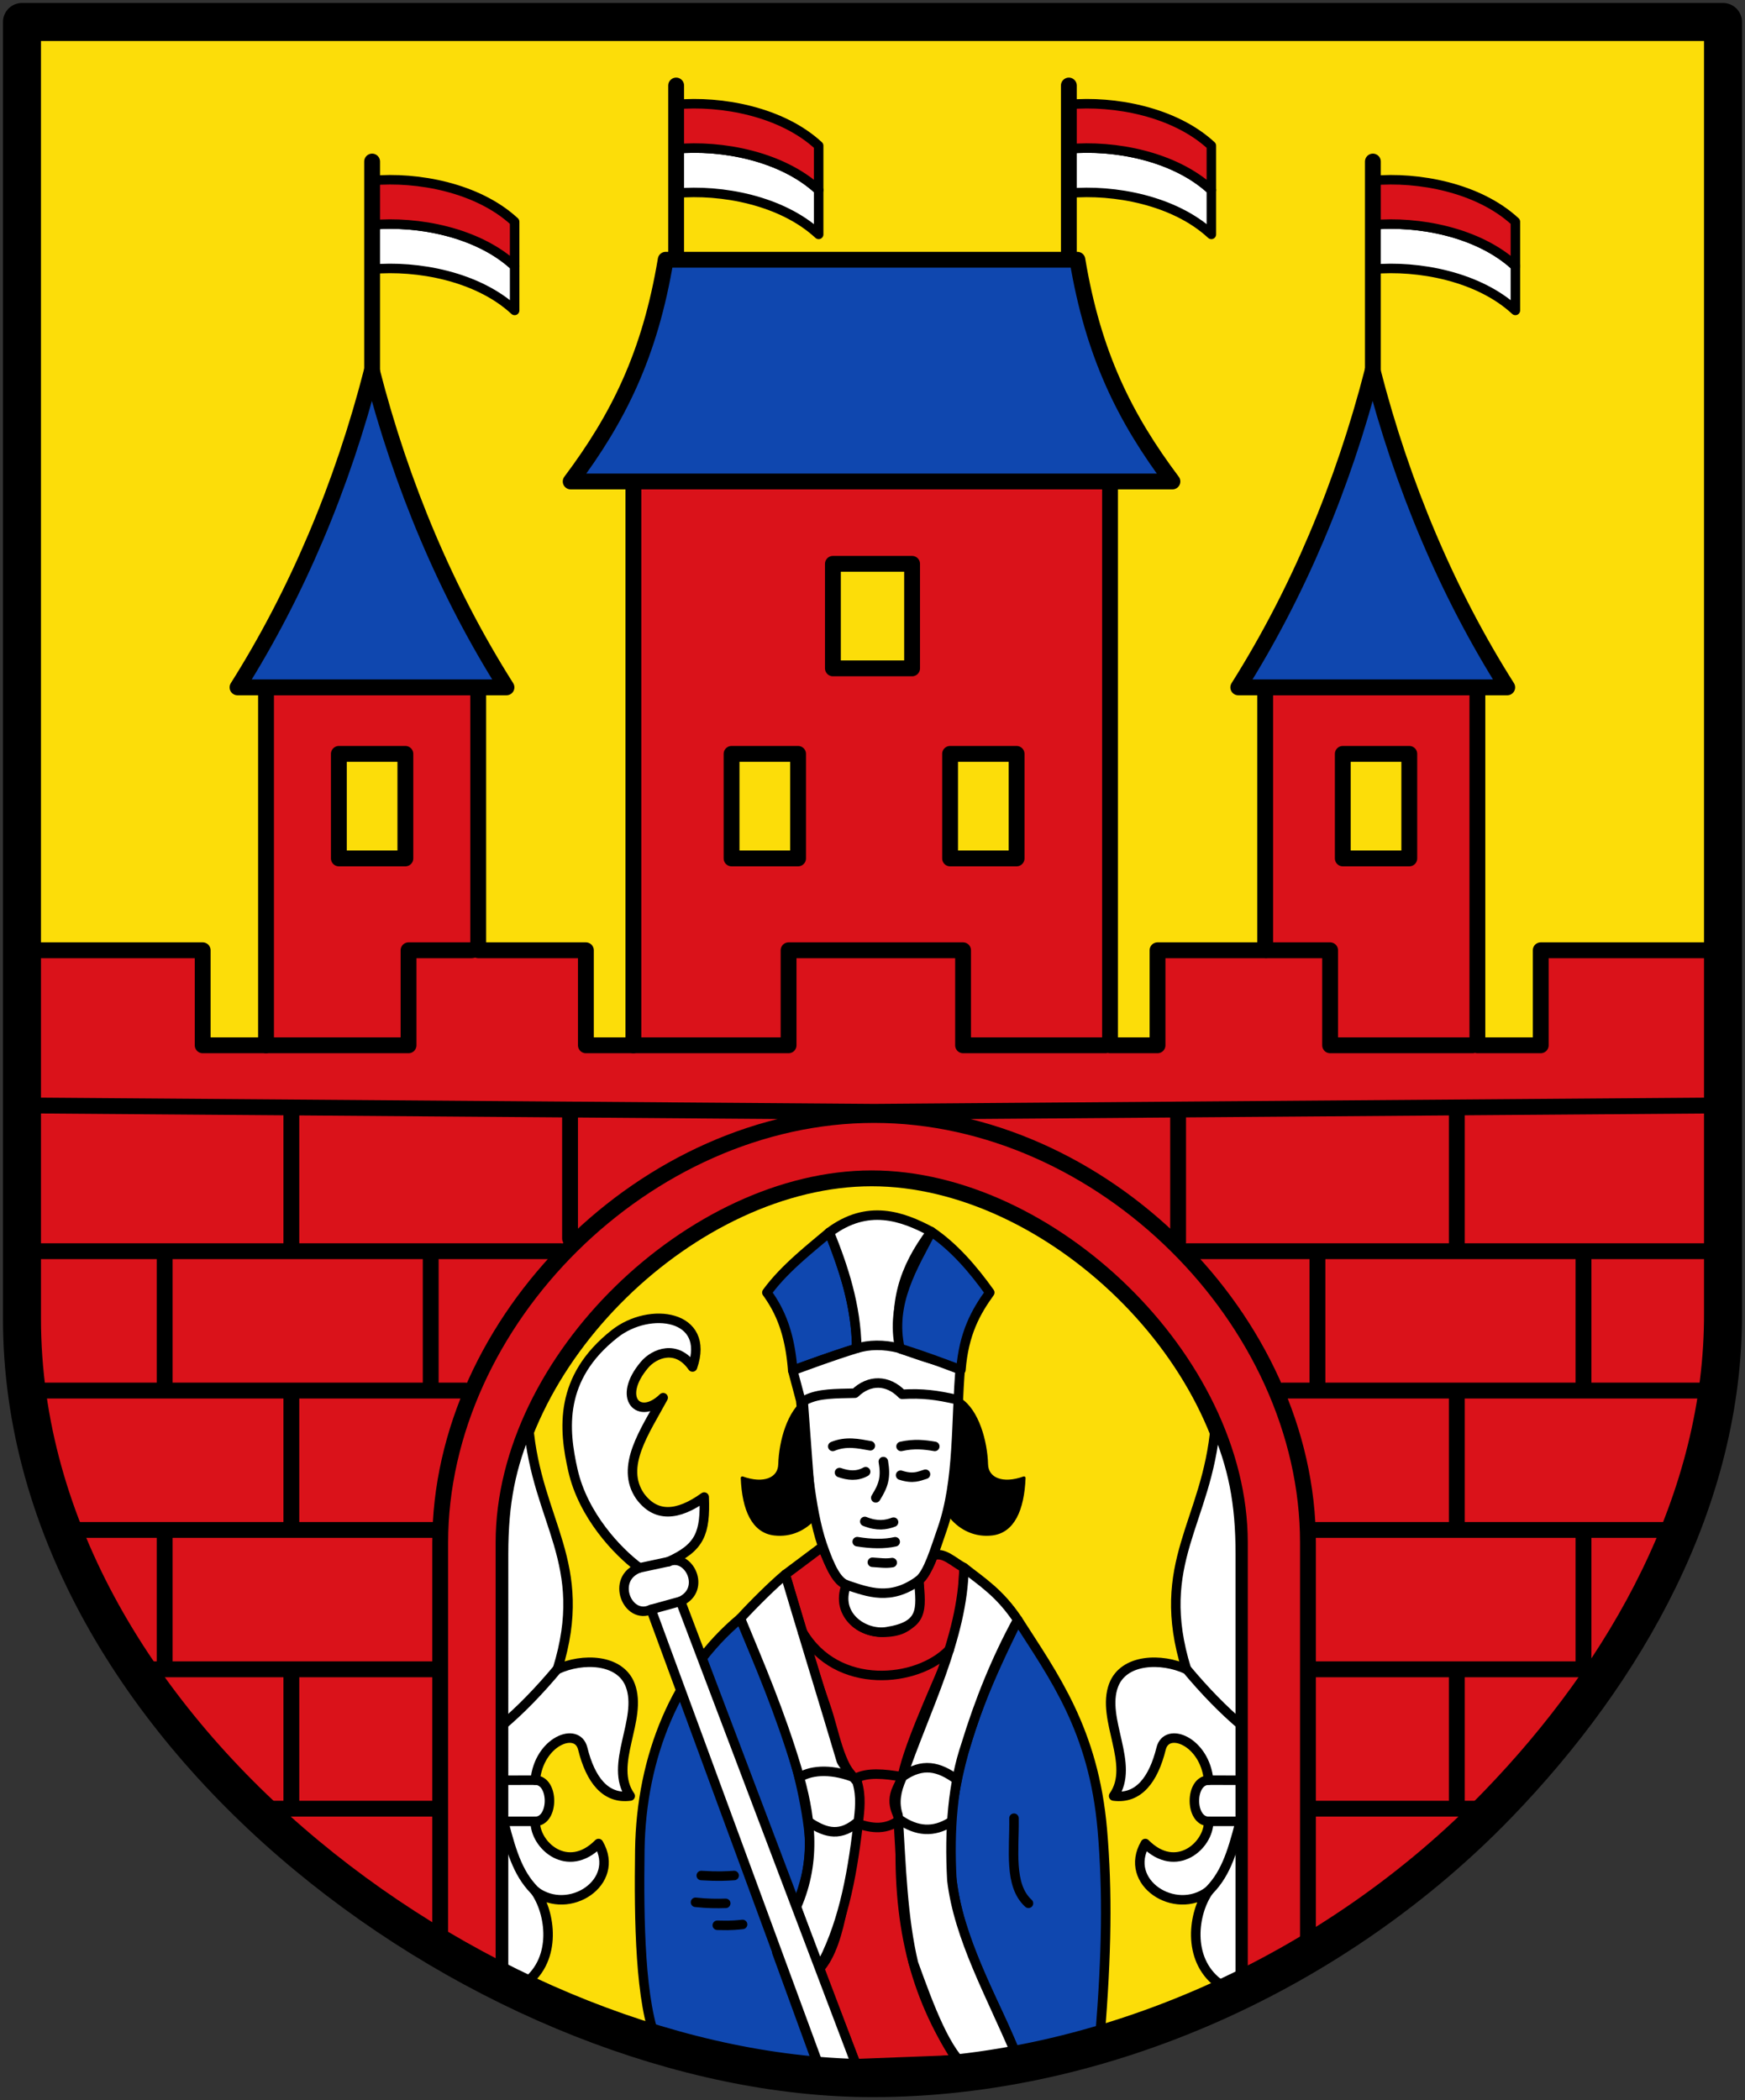 <svg xmlns="http://www.w3.org/2000/svg" width="551" height="663" xml:space="preserve"><rect width="100%" height="100%" fill="#333333" stroke="none"/><path style="fill:#fcdd09;fill-opacity:1;stroke:none;stroke-width:12;stroke-linecap:round;stroke-linejoin:round;stroke-miterlimit:4;stroke-dasharray:none;stroke-opacity:1" d="M2.941 24.942V434.31c0 132.067 150.031 239.749 268.559 239.749 73.06 0 146.472-33.75 197.364-86.349 40.853-42.223 71.484-96.593 71.195-155.4V24.942Z" transform="translate(3.999 -18)"/><path style="fill:#da121a;stroke:#000;stroke-width:5;stroke-linecap:round;stroke-linejoin:round;stroke-miterlimit:4;stroke-dasharray:none;stroke-opacity:1" d="M346.5 170v178h15v-30h34v-83h67v113h20v-30h55v117c0 95.473-63.937 158.45-150 210V505c0-57.578-60-115-116.25-115S155 447.422 155 505v140C68.937 593.45 5 530.473 5 435V318h55v30h20V235h67v83h34v30h15V170h75.25z" transform="translate(3.999 -18)"/><path style="fill:#0f47af;stroke:#000;stroke-width:3;stroke-linecap:round;stroke-linejoin:round;stroke-miterlimit:4;stroke-dasharray:none;stroke-opacity:1" d="M209.275 663.383c-5.625-12.964-5.95-39.226-5.646-61.352.407-29.599 11.568-56.317 31.754-73.112 8.057 19.637 18.15 40.228 21.52 65.98 2.207 16.872-6.198 28.584-9.988 39.502l12.713 34.913zM322.946 529.387c-8.438 17.17-17.064 35.71-20.325 57.212-5.43 35.796 10.182 55.607 19.572 79.419l26.724-5.27c2.122-25.447 2.44-45.657.753-65.116-2.731-31.506-15.359-48.463-26.724-66.245z" transform="translate(-1.601 -18)"/><path style="fill:#da121a;stroke:#000;stroke-width:3;stroke-linecap:round;stroke-linejoin:round;stroke-miterlimit:4;stroke-dasharray:none;stroke-opacity:1" d="m249.55 515.084 11.736-8.79c2.119 5.365 4.399 10.19 7.57 12.048-2.679 10.295 4.677 15.475 13.04 14.915 9.699-.65 10.45-7.906 9.81-16.291 1.586-2.109 3.22-3.977 4.467-7.79 3.268-1.526 6.536 2.061 9.805 3.737-.099 8.25-1.197 19.214-4.486 27.013-6.069 14.386-13.504 30.37-15.212 40.122-4.404 6.706-1.443 9.73-.18 13.603-1.544 31.801 4.336 53.92 17.65 74.625l-31.953 1.222-11.55-29.877c7.564-8.312 8.585-28.856 11.673-46.03-.608-2.239.709-4.05.3-13.076-5.726-5.112-7.074-15.779-9.928-23.914-4.785-13.64-8.568-27.643-12.743-41.517z" transform="translate(-1.601 -18)"/><path style="fill:#0f47af;stroke:#000;stroke-width:3;stroke-linecap:round;stroke-linejoin:round;stroke-miterlimit:4;stroke-dasharray:none;stroke-opacity:1" d="M263.476 407.059c4.23 11.143 8.462 22.286 8.657 36.601a421.967 421.967 0 0 0-20.215 6.992c-.896-11.473-3.73-18.442-8.17-24.599 5.237-7.18 12.606-13.01 19.728-18.994z" transform="translate(-1.601 -18)"/><path style="fill:#fff;stroke:#000;stroke-width:3;stroke-linecap:round;stroke-linejoin:round;stroke-miterlimit:4;stroke-dasharray:none;stroke-opacity:1" d="M263.476 407.059c4.326 10.708 8.502 23.113 8.657 36.601-8.534 2.641-15.709 5.386-20.215 6.992l2.524 9.478c1.674 16.205 2.776 33.87 6.775 45.544 2.522 7.36 4.743 11.59 7.639 12.668-3.772 9.707 5.628 15.901 12.687 14.809 11.76-1.82 10.983-7.072 10.162-16.185 2.968-2.206 5.145-9.816 7.335-16.03 5.462-15.5 4.298-34.278 5.84-51.721-8.618-1.463-14.636-4.05-18.82-5.334-2.429-14.034.655-25.139 9.61-37.043-9.246-4.953-20.148-8.82-32.194.22z" transform="translate(-1.601 -18)"/><path style="fill:#000;stroke:#000;stroke-width:1px;stroke-linecap:round;stroke-linejoin:round;stroke-opacity:1" d="M236 484.596c6.804 2.438 11.71.351 11.839-4.297.201-7.23 2.857-16.898 8.333-20.435l2.758 37.163c-3.13 3.675-7.658 5.839-12.879 5.214-6.564-.786-9.652-7.597-10.052-17.645z" transform="translate(-1.601 -18)"/><path style="fill:#fff;stroke:#000;stroke-width:3;stroke-linecap:round;stroke-linejoin:round;stroke-miterlimit:4;stroke-dasharray:none;stroke-opacity:1" d="M235.383 528.919c4.194-4.605 10.664-10.958 14.166-13.835 3.497 11.881 13.464 44.445 17.68 58.698.345 1.168 4.991 6.733 4.991 6.733 1.425 4.602.827 9.013.343 13.248-2.058 17.998-5.226 33-12.316 45.858l-7.19-19.58c6.541-14.923 4.474-29.31.188-43.579-5.498-18.3-11.721-32.628-17.862-47.543z" transform="translate(-1.601 -18)"/><path style="fill:#fff;stroke:#000;stroke-width:3;stroke-linecap:round;stroke-linejoin:round;stroke-miterlimit:4;stroke-dasharray:none;stroke-opacity:1" d="M262.016 675.142 207.173 526.11c-7.447 3.438-12.908-9.782-3.673-13.128-6.99-5.165-17.784-16.634-20.995-30.818-2.911-12.864-4.531-29.168 13.22-43.111 11.111-8.727 30.284-5.963 24.549 10.501-5.039-7.239-12.087-4.31-15.14-.715-8.953 10.546-1.72 17.833 5.867 10.402-5.79 10.738-13.723 21.714-7.288 31.093 4.916 6.685 11.777 6.372 20.241.285.428 11.347-1.305 15.946-11.272 20.394 6.325-2.792 12.123 8.662 3.81 12.527l56.31 148.611z" transform="translate(-1.601 -18)"/><path d="M324.93 484.596c-6.804 2.438-11.71.351-11.84-4.297-.2-7.23-2.856-16.898-8.333-20.435L302 497.027c3.13 3.675 7.659 5.839 12.88 5.214 6.564-.786 9.652-7.597 10.051-17.645z" style="fill:#000;stroke:#000;stroke-width:1px;stroke-linecap:round;stroke-linejoin:round;stroke-opacity:1" transform="translate(-1.601 -18)"/><path d="M295.67 406.838c-5.798 11.143-13.04 22.507-9.923 36.822 7.952 2.533 13.443 4.624 19.275 6.804.896-11.473 4.671-18.254 9.111-24.41-5.238-7.34-11.34-14.422-18.462-19.216z" style="fill:#0f47af;stroke:#000;stroke-width:3;stroke-linecap:round;stroke-linejoin:round;stroke-miterlimit:4;stroke-dasharray:none;stroke-opacity:1" transform="translate(-1.601 -18)"/><path style="fill:#fff;stroke:#000;stroke-width:3;stroke-linecap:round;stroke-linejoin:round;stroke-miterlimit:4;stroke-dasharray:none;stroke-opacity:1" d="M322.946 529.387c-6.756 12.365-12.093 25.583-16.34 39.453-4.114 12.143-5.34 26.595-4.437 42.75 2.122 18.143 12.373 36.285 20.024 54.428l-14.769 5.375c-7.098-5.347-12.252-19.44-17.389-33.611-3.376-14.188-3.896-30.66-4.876-46.766-1.3-3.844-.58-7.688 1.121-11.533 7.602-22.19 19.363-44.38 19.698-66.57 5.656 4.468 11.312 7.965 16.968 16.474z" transform="translate(-1.601 -18)"/><path style="fill:none;stroke:#000;stroke-width:3;stroke-linecap:round;stroke-linejoin:round;stroke-miterlimit:4;stroke-dasharray:none;stroke-opacity:1" d="M228.091 625.8c2.26.012 3.851.191 7.985-.265m-14.859-6.985c3.782.412 6.748.416 9.536.33m-7.719-8.782c5.474.335 7.824.15 10.38 0v0M321.776 592c.17 9.894-1.703 21.203 4.576 26.867m-54.508-39.481c3.757-1.91 8.848-1.424 14.634-.452 6.445-4.508 11.538-3.31 17.285.899m-46.91 13.26c4.585 2.993 9.29 5.15 15.067.497 3.739 1.172 8.764 2.748 13.807-1.095 5.333 3.64 10.586 4.157 16.112.674m-29.995-13.783c-6.865-2.844-13.567-2.87-17.832-.277m.995-45.844c10.896 18.496 36.202 16.017 46.295 5.594m-32.446-20.517c6.997 2.329 13.902 5.07 22.85-1.376m-14.643-5.766c2.088.123 4.176.45 6.264.11m-16.644-28.432c2.75.963 5.5 1.267 8.25-.266m11.037 1.097c4.015 1.295 5.765.326 7.86-.299m-13.307-3.992c.853 4.955.104 7.445-2.395 11.444v0m-5.856 13.84c4.476.73 8.518.807 11.99.032m-9.594-6.42c3.926 1.572 6.647 1.136 9.081.221m2.363-23.908c4.177-.943 7.456-.538 10.646 0m-32.204 0c4.287-1.748 8.052-.883 11.853-.201m-20.235-14.562c4.043-2.002 9.274-1.887 15.38-2.037 4.524-4.365 10.366-4.324 14.89.344 6.482-.373 10.893.216 17.374 1.693m-96.643 66.245 9.318-2.57m55.642-79.879c3.836-1.17 8.274-1.336 13.614 0M203.5 512.981l9.182-1.97" transform="translate(-1.601 -18)"/><path d="M162 644c9.997-7.659 7.832-22.162 3-29 10.547 8 27.17-2.712 20-15-9.773 9.848-20.135.536-20-7 6 0 6-13 0-13 1.198-12.325 13.255-17.053 15-10 2.451 9.906 7.205 16.053 15 15-6.977-9.943 4.098-24.245 0-35-3.198-8.393-15.143-8.641-23-5 10.467-33.765-6.544-46.277-9.131-77.012-5.495 13.015-7.869 24.131-7.869 40.697V645Z" style="fill:#fff;stroke:#000;stroke-width:3;stroke-linecap:round;stroke-linejoin:round;stroke-miterlimit:4;stroke-dasharray:none;stroke-opacity:1" transform="translate(3.999 -18)"/><path d="M165 593h-10c2.731 10.676 4.99 17.317 10.613 22.58M165 580l-10 .025m17.388-35.583c-6.268 7.547-12.131 13.477-17.69 18.185" style="fill:none;stroke:#000;stroke-width:3;stroke-linecap:round;stroke-linejoin:round;stroke-miterlimit:4;stroke-dasharray:none;stroke-opacity:1" transform="translate(3.999 -18)"/><path d="M103 256h21v33h-21z" style="fill:#fcdd09;stroke:#000;stroke-width:5;stroke-linecap:round;stroke-linejoin:round;stroke-miterlimit:4;stroke-dasharray:none;stroke-opacity:1" transform="translate(3.999 -18)"/><path d="M71 235c18.717-29.655 33.113-63.68 42.424-100 9.311 36.32 23.707 70.345 42.5 100z" style="fill:#0f47af;stroke:#000;stroke-width:5;stroke-linecap:round;stroke-linejoin:round;stroke-miterlimit:4;stroke-dasharray:none;stroke-opacity:1" transform="translate(3.999 -18)"/><path d="M112.5 89c14.292-1.29 33.368 2.229 45 13v14c-11.632-10.771-30.708-14.29-45-13" style="fill:#fff;stroke:#000;stroke-width:3;stroke-linecap:round;stroke-linejoin:round;stroke-miterlimit:4;stroke-dasharray:none;stroke-opacity:1" transform="translate(4.999 -18)"/><path style="fill:#da121a;stroke:#000;stroke-width:3;stroke-linecap:round;stroke-linejoin:round;stroke-miterlimit:4;stroke-dasharray:none;stroke-opacity:1" d="M112.5 75c14.292-1.29 33.368 2.229 45 13v14c-11.632-10.771-30.708-14.29-45-13" transform="translate(4.999 -18)"/><path style="fill:none;stroke:#000;stroke-width:5;stroke-linecap:round;stroke-linejoin:round;stroke-miterlimit:4;stroke-dasharray:none;stroke-opacity:1" d="M112.5 135V69" transform="translate(4.999 -18)"/><path style="fill:#fcdd09;stroke:#000;stroke-width:5;stroke-linecap:round;stroke-linejoin:round;stroke-miterlimit:4;stroke-dasharray:none;stroke-opacity:1" d="M227 256h21v33h-21zM259 196h25v33h-25z" transform="translate(3.999 -18)"/><path d="M112.5 89c14.292-1.29 33.368 2.229 45 13v14c-11.632-10.771-30.708-14.29-45-13" style="fill:#fff;stroke:#000;stroke-width:3;stroke-linecap:round;stroke-linejoin:round;stroke-miterlimit:4;stroke-dasharray:none;stroke-opacity:1" transform="translate(101 -42)"/><path style="fill:#da121a;stroke:#000;stroke-width:3;stroke-linecap:round;stroke-linejoin:round;stroke-miterlimit:4;stroke-dasharray:none;stroke-opacity:1" d="M112.5 75c14.292-1.29 33.368 2.229 45 13v14c-11.632-10.771-30.708-14.29-45-13" transform="translate(101 -42)"/><path style="fill:none;stroke:#000;stroke-width:5;stroke-linecap:round;stroke-linejoin:round;stroke-miterlimit:4;stroke-dasharray:none;stroke-opacity:1" d="M112.5 135V69" transform="translate(101 -42)"/><path style="fill:#fff;stroke:#000;stroke-width:3;stroke-linecap:round;stroke-linejoin:round;stroke-miterlimit:4;stroke-dasharray:none;stroke-opacity:1" d="M112.5 89c14.292-1.29 33.368 2.229 45 13v14c-11.632-10.771-30.708-14.29-45-13" transform="translate(225 -42)"/><path d="M112.5 75c14.292-1.29 33.368 2.229 45 13v14c-11.632-10.771-30.708-14.29-45-13" style="fill:#da121a;stroke:#000;stroke-width:3;stroke-linecap:round;stroke-linejoin:round;stroke-miterlimit:4;stroke-dasharray:none;stroke-opacity:1" transform="translate(225 -42)"/><path d="M112.5 135V69" style="fill:none;stroke:#000;stroke-width:5;stroke-linecap:round;stroke-linejoin:round;stroke-miterlimit:4;stroke-dasharray:none;stroke-opacity:1" transform="translate(225 -42)"/><path style="fill:#fff;stroke:#000;stroke-width:3;stroke-linecap:round;stroke-linejoin:round;stroke-miterlimit:4;stroke-dasharray:none;stroke-opacity:1" d="M112.5 89c14.292-1.29 33.368 2.229 45 13v14c-11.632-10.771-30.708-14.29-45-13" transform="translate(320.999 -18)"/><path d="M112.5 75c14.292-1.29 33.368 2.229 45 13v14c-11.632-10.771-30.708-14.29-45-13" style="fill:#da121a;stroke:#000;stroke-width:3;stroke-linecap:round;stroke-linejoin:round;stroke-miterlimit:4;stroke-dasharray:none;stroke-opacity:1" transform="translate(320.999 -18)"/><path d="M112.5 135V69" style="fill:none;stroke:#000;stroke-width:5;stroke-linecap:round;stroke-linejoin:round;stroke-miterlimit:4;stroke-dasharray:none;stroke-opacity:1" transform="translate(320.999 -18)"/><path style="fill:#fcdd09;stroke:#000;stroke-width:5;stroke-linecap:round;stroke-linejoin:round;stroke-miterlimit:4;stroke-dasharray:none;stroke-opacity:1" d="M441 256h-21v33h21z" transform="translate(3.999 -18)"/><path d="M456 545v44m40-88v44m-40-88v44m-44-88v44m84-44v44m-128-88v42m88-42v44m82-46-266 2-266-2m532 46H371m167 44H401m125 44H409m97 44h-97m59 44h-59m0 41V505c0-70-65-135-137-135s-137 65-137 135v125m261-312h20v30h45m-265 0h49v-30H300.1v30h45M88 545v44m-40-88v44m40-88v44m44-88v44m-84-44v44m128-88v40m-88-40v44m-82 0h167M6 457h137M18 501h117m-97 44h97m-59 44h59m10-271h-20v30H80" style="fill:none;stroke:#000;stroke-width:5;stroke-linecap:round;stroke-linejoin:round;stroke-miterlimit:4;stroke-dasharray:none;stroke-opacity:1" transform="translate(3.999 -18)"/><path d="M317 256h-21v33h21z" style="fill:#fcdd09;stroke:#000;stroke-width:5;stroke-linecap:round;stroke-linejoin:round;stroke-miterlimit:4;stroke-dasharray:none;stroke-opacity:1" transform="translate(3.999 -18)"/><path d="M176.2 170h190c-15-20-25-40-30-70h-130c-5 30-15 50-30 70M387 235c18.717-29.655 33.113-63.68 42.424-100 9.311 36.32 23.707 70.345 42.5 100z" style="fill:#0f47af;stroke:#000;stroke-width:5;stroke-linecap:round;stroke-linejoin:round;stroke-miterlimit:4;stroke-dasharray:none;stroke-opacity:1" transform="translate(3.999 -18)"/><path style="fill:#fff;stroke:#000;stroke-width:3;stroke-linecap:round;stroke-linejoin:round;stroke-miterlimit:4;stroke-dasharray:none;stroke-opacity:1" d="M380.641 644c-9.997-7.659-7.831-22.162-3-29-10.546 8-27.169-2.712-20-15 9.773 9.848 20.135.536 20-7-6 0-6-13 0-13-1.197-12.325-13.254-17.053-15-10-2.45 9.906-7.204 16.053-15 15 6.977-9.943-4.098-24.245 0-35 3.199-8.393 15.143-8.641 23-5-10.466-33.765 6.544-46.277 9.132-77.012 5.494 13.015 7.868 24.131 7.868 40.697V645Z" transform="translate(3.999 -18)"/><path style="fill:none;stroke:#000;stroke-width:3;stroke-linecap:round;stroke-linejoin:round;stroke-miterlimit:4;stroke-dasharray:none;stroke-opacity:1" d="M377.641 593h10c-2.73 10.676-4.99 17.317-10.613 22.58m.613-35.58 10 .025m-17.388-35.583c6.268 7.547 12.132 13.477 17.69 18.185" transform="translate(3.999 -18)"/><path d="M2.941 24.942V434.31c0 132.067 150.031 239.749 268.559 239.749 73.06 0 146.472-33.75 197.364-86.349 40.853-42.223 71.484-96.593 71.195-155.4V24.942Z" style="fill:none;fill-opacity:1;stroke:#000;stroke-width:12;stroke-linecap:round;stroke-linejoin:round;stroke-miterlimit:4;stroke-dasharray:none;stroke-opacity:1" transform="translate(3.999 -18)"/></svg>